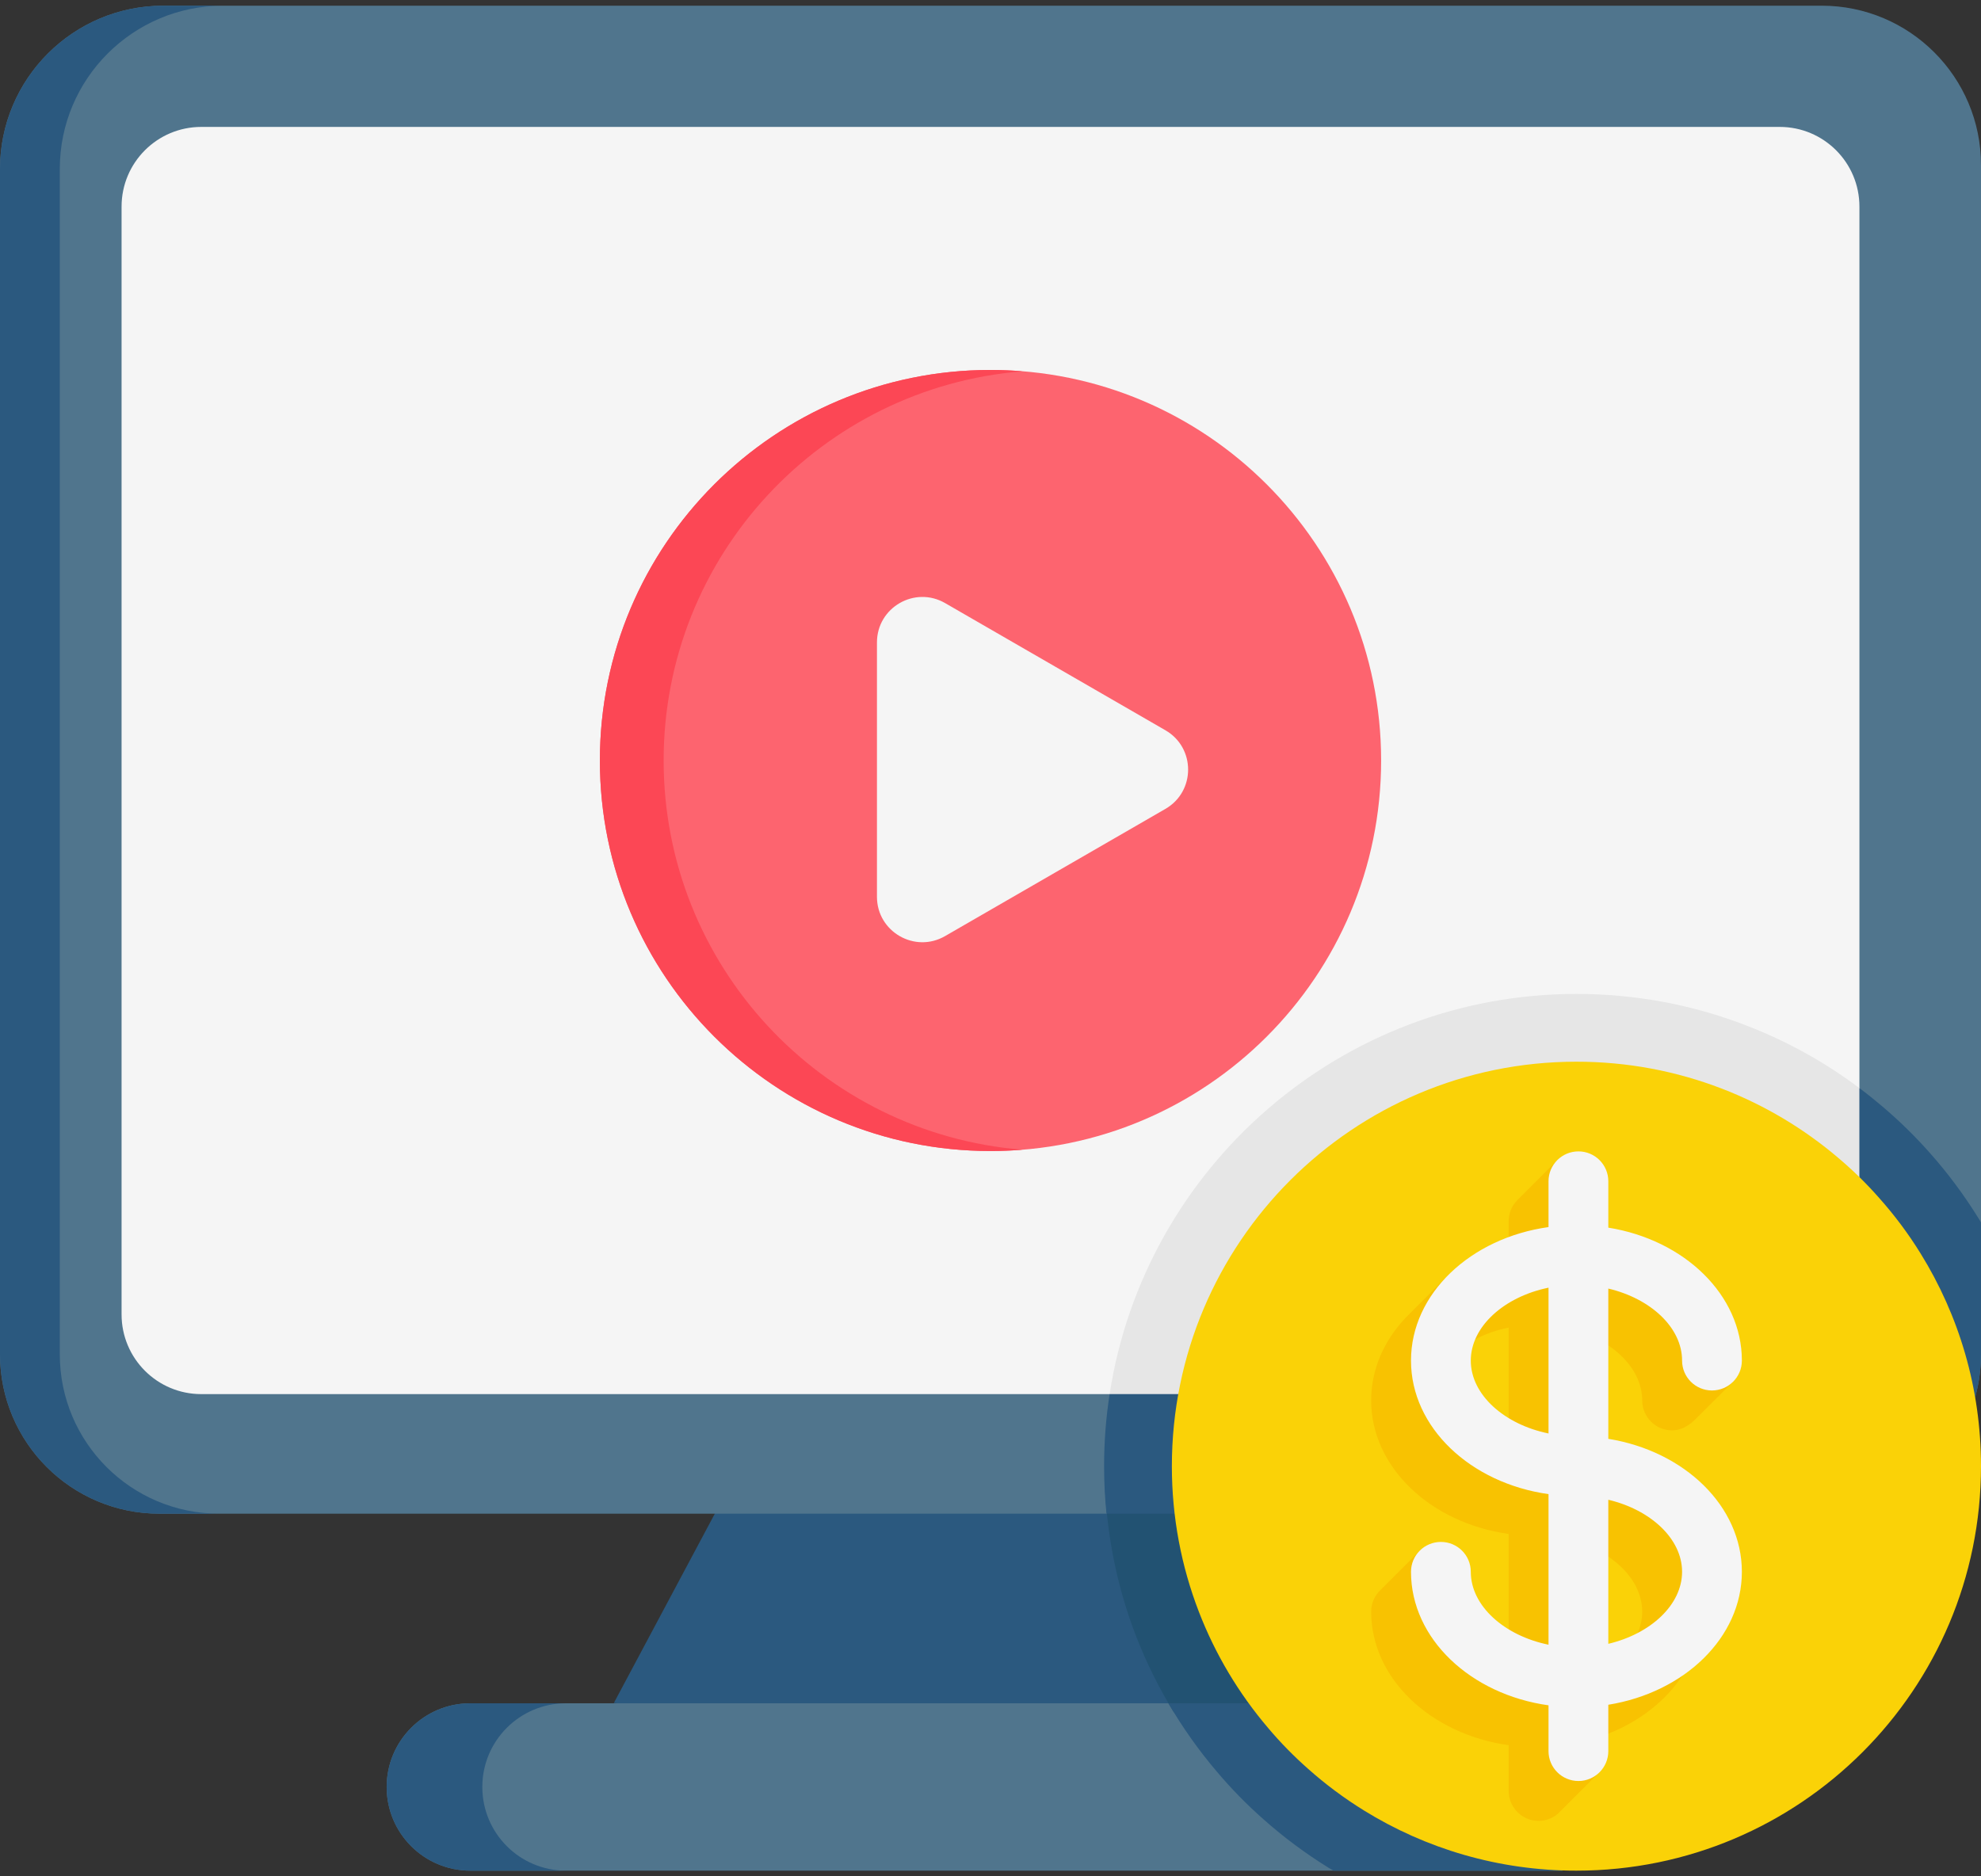 <svg width="38" height="36" viewBox="0 0 38 36" fill="none" xmlns="http://www.w3.org/2000/svg">
<rect x="0" y="0" width="38" height="36" fill="#333333" stroke="none"/>
<path d="M23.947 28.605V32.674L18.628 33.327L11.775 32.674L13.945 28.605H23.947Z" fill="#2B597F"/>
<path d="M29.972 35.891H9.022C8.135 35.891 7.417 35.173 7.417 34.286C7.417 33.399 8.135 32.68 9.022 32.68H29.972V35.891Z" fill="#50758D"/>
<path d="M38 3.167V25.984C38 27.673 36.631 29.042 34.942 29.042H3.058C1.369 29.042 0 27.673 0 25.984V3.243C0 1.512 1.404 0.109 3.135 0.109H34.942C36.631 0.109 38 1.478 38 3.167Z" fill="#50758D"/>
<path d="M4.205 29.042H3.058C1.369 29.042 0 27.673 0 25.984V3.243C0 1.512 1.404 0.109 3.135 0.109H4.282C2.551 0.109 1.147 1.512 1.147 3.243V25.984C1.147 27.673 2.516 29.042 4.205 29.042Z" fill="#2B597F"/>
<path d="M34.139 26.748H3.861C3.017 26.748 2.332 26.064 2.332 25.219V3.964C2.332 3.119 3.017 2.435 3.861 2.435H34.139C34.983 2.435 35.668 3.119 35.668 3.964V25.219C35.668 26.064 34.983 26.748 34.139 26.748Z" fill="#F5F5F5"/>
<path d="M19 22.084C23.138 22.084 26.493 18.73 26.493 14.591C26.493 10.453 23.138 7.098 19 7.098C14.862 7.098 11.507 10.453 11.507 14.591C11.507 18.73 14.862 22.084 19 22.084Z" fill="#FD646F"/>
<path d="M19.612 22.059C19.41 22.076 19.206 22.084 19 22.084C14.862 22.084 11.507 18.729 11.507 14.591C11.507 10.453 14.862 7.098 19 7.098C19.206 7.098 19.41 7.107 19.612 7.124C15.76 7.434 12.73 10.659 12.73 14.591C12.73 18.524 15.76 21.749 19.612 22.059Z" fill="#FC4755"/>
<path d="M16.822 14.766V12.326C16.822 11.655 17.548 11.236 18.129 11.571L20.242 12.791L22.355 14.011C22.936 14.346 22.936 15.185 22.355 15.52L20.242 16.74L18.129 17.96C17.548 18.296 16.822 17.876 16.822 17.206V14.766Z" fill="#F5F5F5"/>
<path d="M10.857 35.891H9.022C8.135 35.891 7.417 35.173 7.417 34.286C7.417 33.842 7.596 33.441 7.887 33.15C8.177 32.86 8.579 32.68 9.022 32.68H10.857C10.414 32.68 10.012 32.86 9.722 33.15C9.431 33.441 9.252 33.842 9.252 34.286C9.252 35.173 9.97 35.891 10.857 35.891Z" fill="#2B597F"/>
<path d="M21.788 31.38C21.986 31.894 22.231 32.385 22.515 32.85L24.304 32.7L23.947 28.605H21.2C21.25 29.578 21.453 30.511 21.788 31.38Z" fill="#225272"/>
<path d="M23.34 33.989C23.616 34.317 23.916 34.623 24.237 34.906C24.623 35.25 25.039 35.559 25.48 35.833C25.513 35.853 25.546 35.872 25.579 35.891H29.972V32.68H22.413C22.684 33.144 22.994 33.583 23.34 33.989Z" fill="#2B597F"/>
<path d="M35.668 20.877V25.219C35.668 26.064 34.984 26.748 34.139 26.748H21.285C21.952 22.406 25.714 19.07 30.239 19.07C31.362 19.07 32.456 19.273 33.492 19.673C34.27 19.972 35.001 20.375 35.668 20.877Z" fill="#E6E6E6"/>
<path d="M38 23.452V25.984C38 27.673 36.631 29.042 34.942 29.042H21.225C21.194 28.741 21.179 28.437 21.179 28.131C21.179 27.661 21.215 27.199 21.285 26.748H34.139C34.984 26.748 35.668 26.064 35.668 25.219V20.877C35.817 20.988 35.962 21.105 36.105 21.226C36.433 21.504 36.742 21.807 37.021 22.123C37.362 22.506 37.673 22.925 37.947 23.366C37.965 23.394 37.982 23.423 38 23.452Z" fill="#2B597F"/>
<path d="M38 28.131C38 32.417 34.526 35.891 30.239 35.891C28.742 35.891 27.345 35.468 26.16 34.734C25.781 34.499 25.425 34.234 25.094 33.939C24.819 33.696 24.561 33.434 24.325 33.153C23.763 32.493 23.31 31.739 22.994 30.916C22.661 30.051 22.479 29.112 22.479 28.131C22.479 23.844 25.953 20.37 30.239 20.37C31.221 20.37 32.16 20.552 33.024 20.885C33.847 21.201 34.602 21.654 35.263 22.216C35.543 22.453 35.806 22.71 36.047 22.985C36.342 23.316 36.608 23.672 36.842 24.051C37.576 25.236 38 26.634 38 28.131Z" fill="#FAD207"/>
<path fill-rule="evenodd" clip-rule="evenodd" d="M30.087 28.371V25.488C30.897 25.678 31.501 26.234 31.501 26.869C31.501 27.186 31.758 27.443 32.074 27.443C32.246 27.443 32.388 27.357 32.505 27.247L33.24 26.514H32.618C32.434 25.413 31.405 24.53 30.087 24.319V22.269H29.862L29.114 23.017C29.109 23.021 29.105 23.025 29.102 23.03L29.093 23.038L29.094 23.039C28.998 23.141 28.94 23.278 28.94 23.429V24.307C28.492 24.37 28.076 24.51 27.713 24.709V24.534L26.967 25.278V25.279C26.55 25.718 26.302 26.27 26.302 26.869C26.302 28.153 27.444 29.222 28.94 29.431V32.32C28.091 32.147 27.449 31.577 27.449 30.922C27.449 30.752 27.374 30.6 27.257 30.495L27.254 29.733L26.486 30.501L26.486 30.501C26.373 30.606 26.302 30.755 26.302 30.922C26.302 32.205 27.444 33.274 28.94 33.484V34.362C28.94 34.679 29.197 34.936 29.513 34.936C29.655 34.936 29.785 34.884 29.885 34.798L30.648 34.035H30.087V33.472C31.544 33.238 32.648 32.184 32.648 30.922C32.648 29.659 31.544 28.605 30.087 28.371ZM28.94 28.268C28.091 28.095 27.449 27.524 27.449 26.869C27.449 26.214 28.091 25.644 28.94 25.471V28.268ZM30.087 32.304V29.54C30.897 29.731 31.501 30.286 31.501 30.922C31.501 31.557 30.897 32.113 30.087 32.304Z" fill="#F8C201"/>
<path d="M30.851 27.606V24.723C31.661 24.914 32.266 25.469 32.266 26.105C32.266 26.421 32.522 26.678 32.839 26.678C33.156 26.678 33.413 26.421 33.413 26.105C33.413 24.843 32.309 23.788 30.851 23.554V22.664C30.851 22.347 30.594 22.091 30.278 22.091C29.961 22.091 29.704 22.347 29.704 22.664V23.543C28.209 23.752 27.066 24.821 27.066 26.105C27.066 27.389 28.209 28.457 29.704 28.667V31.556C28.856 31.382 28.213 30.812 28.213 30.157C28.213 29.84 27.957 29.584 27.64 29.584C27.323 29.584 27.066 29.84 27.066 30.157C27.066 31.441 28.209 32.51 29.704 32.719V33.598C29.704 33.914 29.961 34.171 30.278 34.171C30.594 34.171 30.851 33.914 30.851 33.598V32.708C32.309 32.473 33.413 31.419 33.413 30.157C33.413 28.895 32.309 27.841 30.851 27.606ZM28.213 26.105C28.213 25.45 28.856 24.879 29.704 24.706V27.503C28.856 27.33 28.213 26.76 28.213 26.105ZM30.851 31.539V28.775C31.661 28.966 32.266 29.522 32.266 30.157C32.266 30.792 31.661 31.348 30.851 31.539Z" fill="#F5F5F5"/>
</svg>
